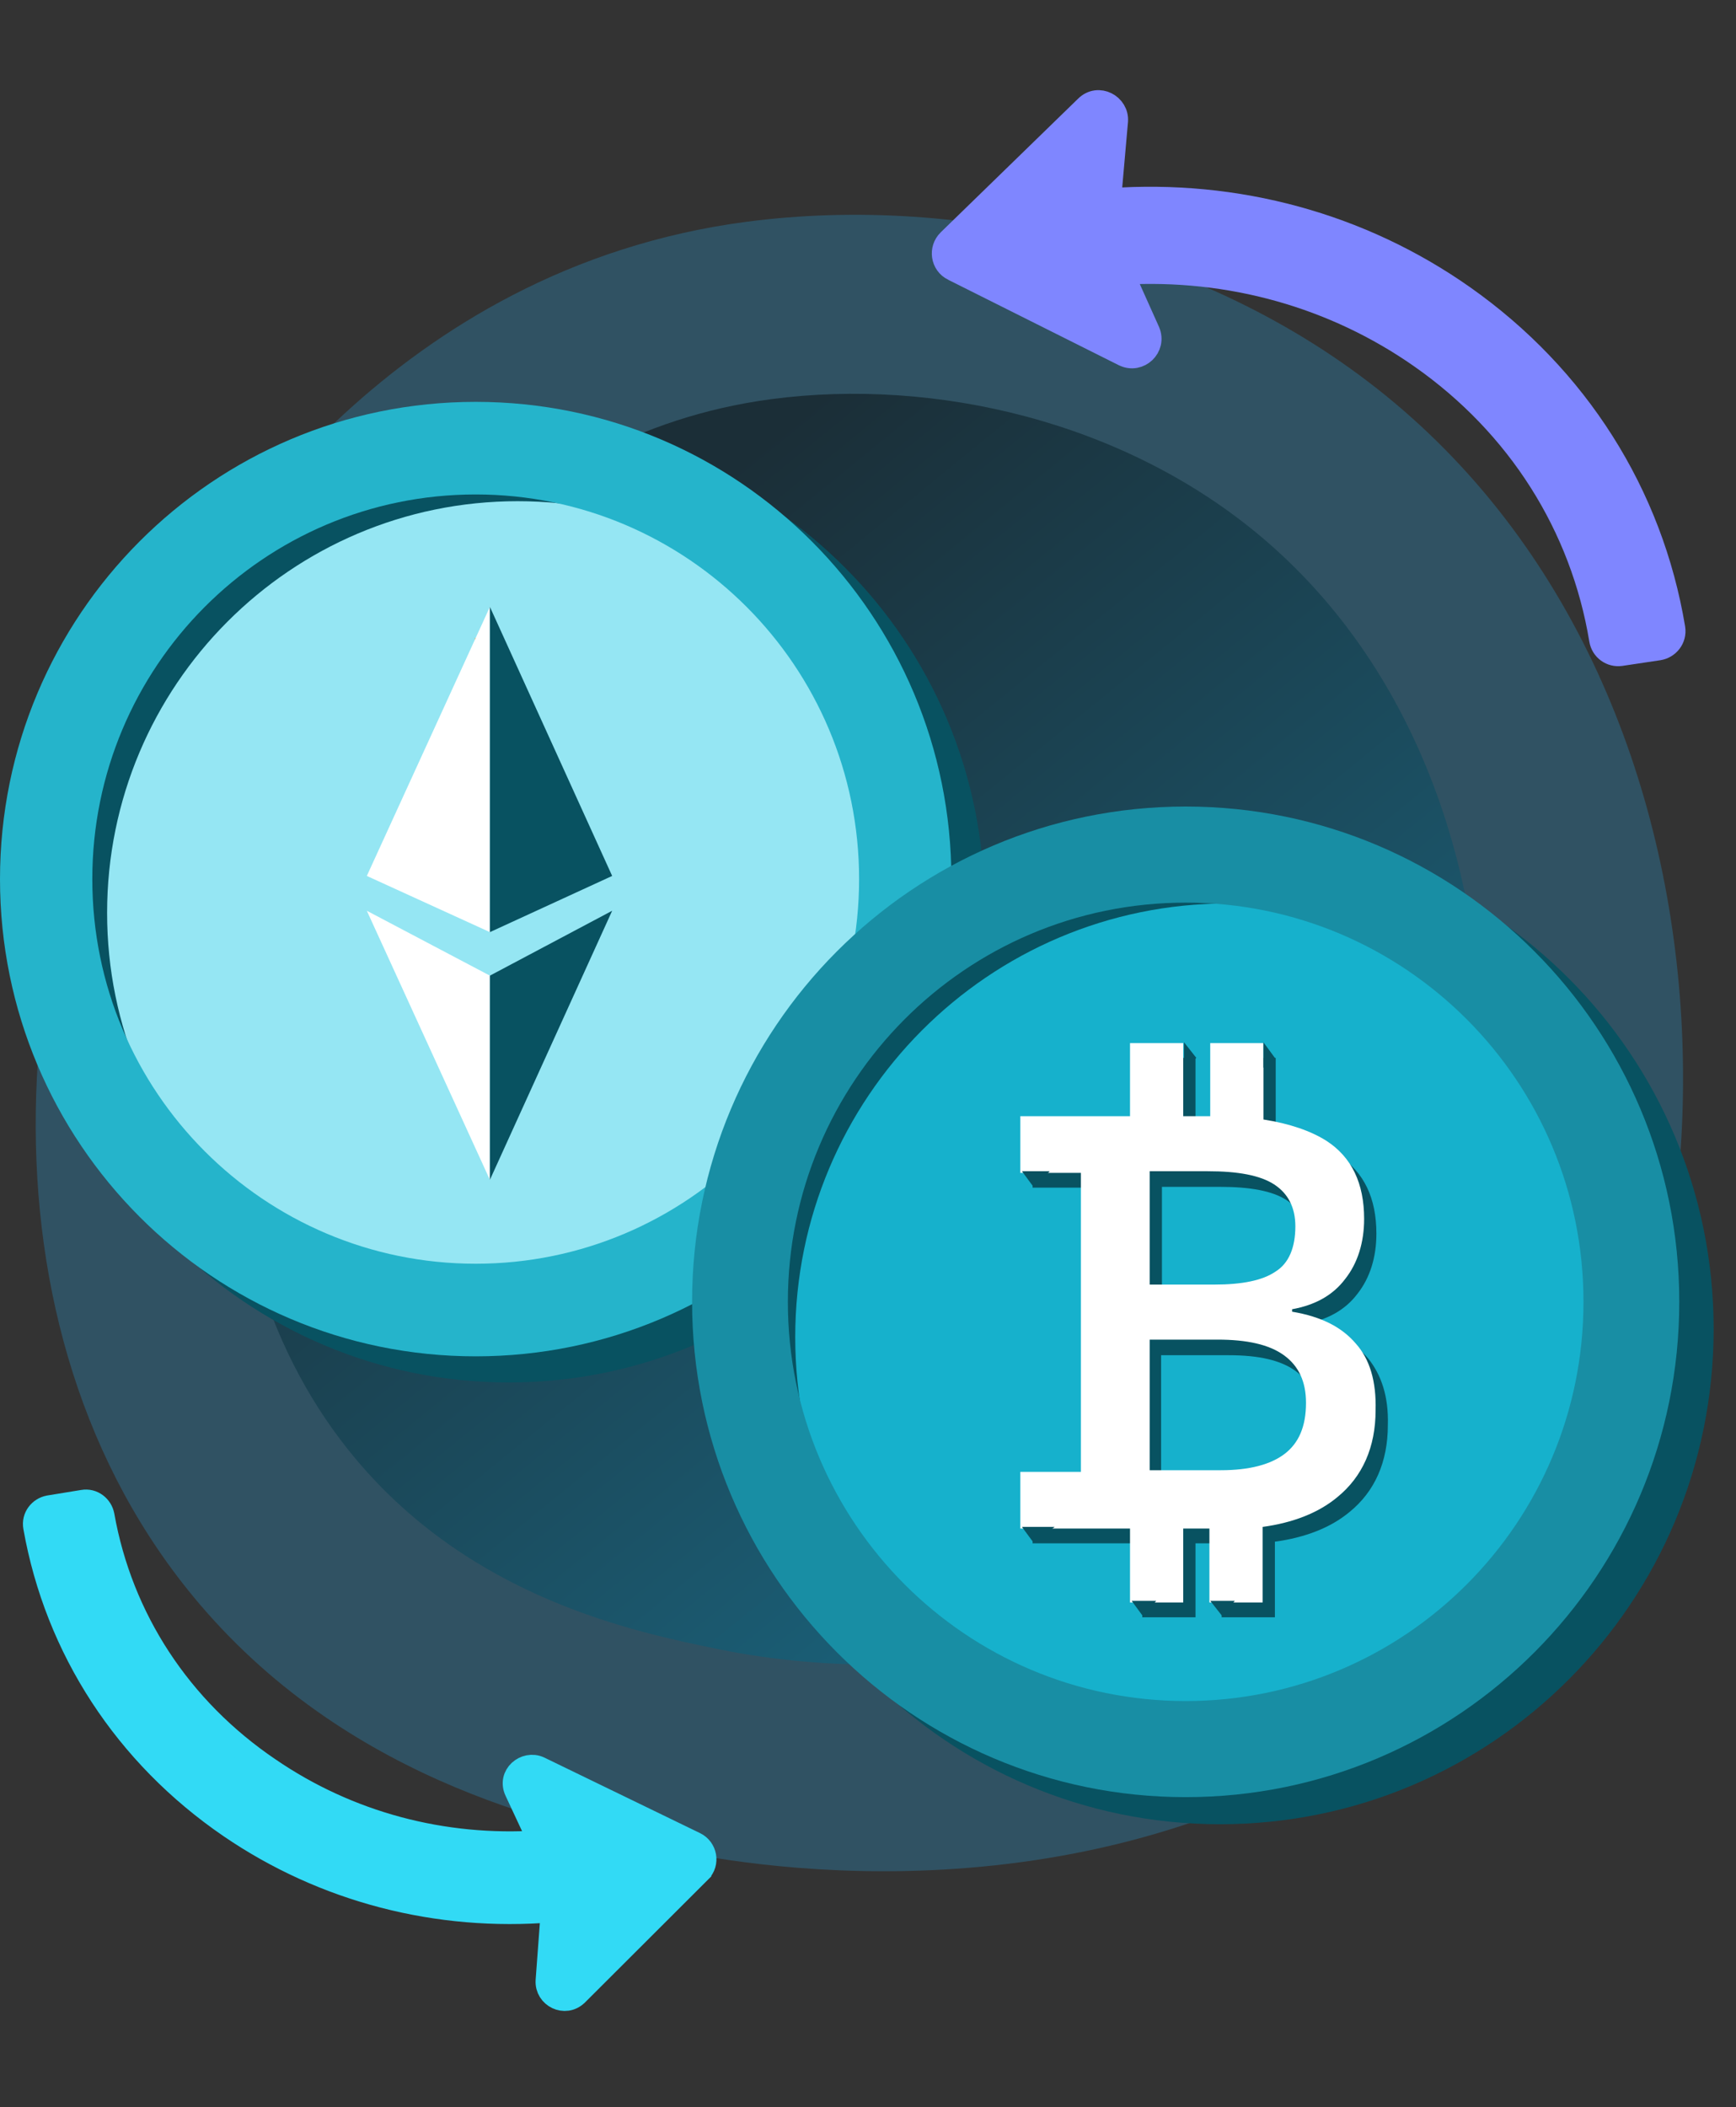 <svg width="75" height="91" viewBox="0 0 75 91" fill="none" xmlns="http://www.w3.org/2000/svg">
<rect x="0" y="0" width="75" height="91" fill="#333333" stroke="none"/>
<path d="M64.463 70.745C63.001 72.284 61.618 73.278 60.527 74.062C47.685 83.281 32.49 80.594 29.26 79.938C24.491 78.97 15.273 77.097 8.607 69.254C-1.476 57.391 0.093 38.703 7.914 26.366C9.345 24.108 16.902 11.585 32.262 9.576C41.558 8.36 52.392 10.814 60.24 17.39C76.711 31.195 75.537 59.083 64.463 70.745Z" fill="#305263"/>
<path d="M57.751 64.168C56.642 65.349 55.593 66.111 54.766 66.713C45.025 73.786 33.499 71.725 31.049 71.221C27.432 70.479 20.44 69.042 15.384 63.024C7.736 53.922 8.926 39.584 14.858 30.118C15.943 28.386 21.676 18.778 33.326 17.237C40.378 16.303 48.595 18.186 54.547 23.232C67.041 33.823 66.151 55.221 57.751 64.168Z" fill="url(#paint0_linear)"/>
<path d="M22.3 77.35L23.323 79.543C19.141 79.825 15.048 78.735 11.628 76.395L11.626 76.394C7.771 73.785 5.238 69.901 4.445 65.449L4.444 65.445C4.373 65.068 4.012 64.761 3.581 64.838L2.121 65.076L2.121 65.076L2.109 65.079C1.729 65.15 1.423 65.516 1.503 65.948C2.435 71.211 5.431 75.799 9.935 78.879L9.935 78.879C14.012 81.664 18.898 82.925 23.864 82.514L23.64 85.531L23.64 85.531L23.64 85.537C23.597 86.21 24.413 86.621 24.919 86.122L24.922 86.12L30.231 80.822C30.231 80.821 30.232 80.82 30.233 80.82C30.606 80.451 30.482 79.831 30.025 79.612L23.305 76.353L23.305 76.353L23.295 76.348C22.7 76.075 21.972 76.673 22.3 77.35Z" fill="#32DAF5" stroke="#32DAF5"/>
<path d="M63.226 12.814L63.226 12.814C58.783 9.687 53.413 8.234 47.934 8.628L48.233 5.236L48.233 5.235C48.291 4.555 47.452 4.096 46.926 4.619L40.993 10.389L40.993 10.389L40.992 10.39C40.613 10.762 40.703 11.393 41.184 11.633C41.185 11.633 41.185 11.633 41.185 11.633L48.56 15.325L48.56 15.325L48.57 15.329C49.21 15.633 49.899 14.989 49.616 14.322L49.616 14.322L49.612 14.312L48.483 11.796C53.126 11.53 57.651 12.791 61.405 15.427L61.405 15.427C65.602 18.372 68.342 22.704 69.156 27.624C69.223 28.044 69.61 28.325 70.029 28.26C70.029 28.26 70.03 28.26 70.031 28.26L71.657 28.017L71.661 28.016C72.064 27.953 72.377 27.577 72.309 27.137L72.309 27.137L72.308 27.132C71.343 21.337 68.125 16.264 63.226 12.814Z" fill="#7F86FF" stroke="#7F86FF"/>
<path d="M21.982 18.482C10.633 18.482 1.431 27.71 1.431 39.092C1.431 50.473 10.633 59.701 21.982 59.701C33.331 59.701 42.533 50.473 42.533 39.092C42.533 27.71 33.331 18.482 21.982 18.482ZM21.982 55.702C12.848 55.702 5.419 48.286 5.419 39.092C5.419 29.932 12.814 22.481 21.982 22.481C31.116 22.481 38.546 29.898 38.546 39.092C38.546 48.286 31.116 55.702 21.982 55.702Z" fill="#085261"/>
<path d="M22.364 57.203C32.16 57.203 40.102 49.243 40.102 39.423C40.102 29.604 32.16 21.644 22.364 21.644C12.568 21.644 4.627 29.604 4.627 39.423C4.627 49.243 12.568 57.203 22.364 57.203Z" fill="#95E6F3"/>
<path d="M20.551 17.354C9.202 17.354 0 26.582 0 37.964C0 49.345 9.202 58.573 20.551 58.573C31.9 58.573 41.102 49.345 41.102 37.964C41.102 26.582 31.9 17.354 20.551 17.354ZM20.551 54.574C11.417 54.574 3.988 47.158 3.988 37.964C3.988 28.804 11.383 21.353 20.551 21.353C29.685 21.353 37.115 28.77 37.115 37.964C37.115 47.158 29.685 54.574 20.551 54.574Z" fill="#25B4CB"/>
<path d="M20.994 28.154L20.517 27.539V28.565L20.994 28.154Z" fill="#F8931F"/>
<path d="M21.165 26.207L15.848 37.827L21.165 40.254V26.207Z" fill="white"/>
<path d="M21.165 26.207L26.447 37.827L21.165 40.254V26.207Z" fill="#085261"/>
<path d="M21.165 50.951L15.848 39.331L21.165 42.133V50.951Z" fill="white"/>
<path d="M21.165 50.951L26.447 39.331L21.165 42.133V50.951Z" fill="#085261"/>
<path d="M52.71 36.001C40.934 36.001 31.385 45.578 31.385 57.39C31.385 69.202 40.934 78.779 52.71 78.779C64.486 78.779 74.034 69.202 74.034 57.39C74.034 45.578 64.486 36.001 52.71 36.001ZM52.71 74.629C43.232 74.629 35.523 66.932 35.523 57.39C35.523 47.884 43.197 40.151 52.71 40.151C62.187 40.151 69.896 47.848 69.896 57.39C69.896 66.932 62.187 74.629 52.71 74.629Z" fill="#085261"/>
<path d="M53.028 76.474C63.34 76.474 71.7 68.088 71.7 57.745C71.7 47.401 63.34 39.016 53.028 39.016C42.716 39.016 34.356 47.401 34.356 57.745C34.356 68.088 42.716 76.474 53.028 76.474Z" fill="#16B1CC"/>
<path d="M51.224 34.83C39.448 34.83 29.9 44.407 29.9 56.219C29.9 68.031 39.448 77.609 51.224 77.609C63 77.609 72.549 68.031 72.549 56.219C72.549 44.407 63 34.83 51.224 34.83ZM51.224 73.459C41.747 73.459 34.038 65.761 34.038 56.219C34.038 46.713 41.711 38.98 51.224 38.98C60.702 38.98 68.411 46.678 68.411 56.219C68.411 65.761 60.702 73.459 51.224 73.459Z" fill="#188EA4"/>
<path d="M59.111 58.667C58.509 57.958 57.625 57.497 56.352 57.284V57.177C57.342 57 58.12 56.574 58.651 55.865C59.181 55.191 59.464 54.304 59.464 53.275C59.464 51.75 58.934 50.615 57.837 49.906C57.166 49.48 56.246 49.161 55.114 48.983V45.684H52.816V48.842C52.71 48.842 52.639 48.842 52.533 48.842H52.215H51.649V45.684H49.35V48.842H47.228H44.611V51.289H47.228V64.201H44.611V66.648H47.228H49.35V69.841H51.649V66.648H52.78V69.841H55.079V66.577C56.388 66.4 57.484 65.974 58.297 65.3C59.393 64.413 59.959 63.137 59.959 61.54C59.995 60.299 59.676 59.377 59.111 58.667ZM52.25 51.254H52.71C54.018 51.254 54.973 51.431 55.574 51.821C56.175 52.211 56.494 52.814 56.494 53.63C56.494 54.552 56.211 55.226 55.645 55.581C55.079 55.971 54.195 56.149 52.992 56.149H50.199V51.254H51.684H52.25ZM55.998 63.456C55.397 63.917 54.478 64.165 53.24 64.165H50.163V58.525H53.099C54.372 58.525 55.327 58.738 55.963 59.199C56.6 59.66 56.918 60.334 56.918 61.257C56.918 62.25 56.635 62.995 55.998 63.456Z" fill="#085261"/>
<path d="M58.58 58.028C57.979 57.319 57.095 56.858 55.822 56.645V56.539C56.812 56.361 57.59 55.936 58.12 55.226C58.651 54.552 58.934 53.665 58.934 52.637C58.934 51.111 58.403 49.976 57.307 49.267C56.635 48.841 55.716 48.522 54.584 48.345V45.046H52.285V48.203C52.215 48.203 52.109 48.203 52.002 48.203H51.684H51.118V45.046H48.82V48.203H46.698H44.081V50.65H46.698V63.562H44.081V66.01H46.698H48.82V69.202H51.118V66.01H52.25V69.202H54.549V65.939C55.857 65.761 56.953 65.336 57.767 64.662C58.863 63.775 59.429 62.498 59.429 60.902C59.464 59.66 59.181 58.702 58.58 58.028ZM51.72 50.579H52.179C53.488 50.579 54.443 50.757 55.044 51.147C55.645 51.537 55.963 52.14 55.963 52.956C55.963 53.878 55.68 54.552 55.115 54.907C54.549 55.297 53.665 55.474 52.462 55.474H49.669V50.579H51.154H51.72ZM55.504 62.782C54.902 63.243 53.983 63.491 52.745 63.491H49.669V57.851H52.604C53.877 57.851 54.832 58.064 55.468 58.525C56.105 58.986 56.423 59.66 56.423 60.582C56.423 61.611 56.105 62.321 55.504 62.782Z" fill="white"/>
<path d="M55.079 45.684L54.584 45.011V46.11L55.079 45.684Z" fill="#085261"/>
<path d="M51.684 45.684L51.154 45.011V46.11L51.684 45.684Z" fill="#085261"/>
<path d="M44.151 50.579L44.647 51.253L45.354 50.579H44.151Z" fill="#085261"/>
<path d="M44.151 65.939L44.647 66.613L45.566 65.939H44.151Z" fill="#085261"/>
<path d="M48.89 69.131L49.385 69.805L49.951 69.131H48.89Z" fill="#085261"/>
<path d="M52.285 69.131L52.816 69.805L53.346 69.131H52.285Z" fill="#085261"/>
<defs>
<linearGradient id="paint0_linear" x1="71.027" y1="88.087" x2="22.073" y2="28.004" gradientUnits="userSpaceOnUse">
<stop stop-color="#1A83A6"/>
<stop offset="1" stop-color="#1B2E37"/>
</linearGradient>
</defs>
</svg>

